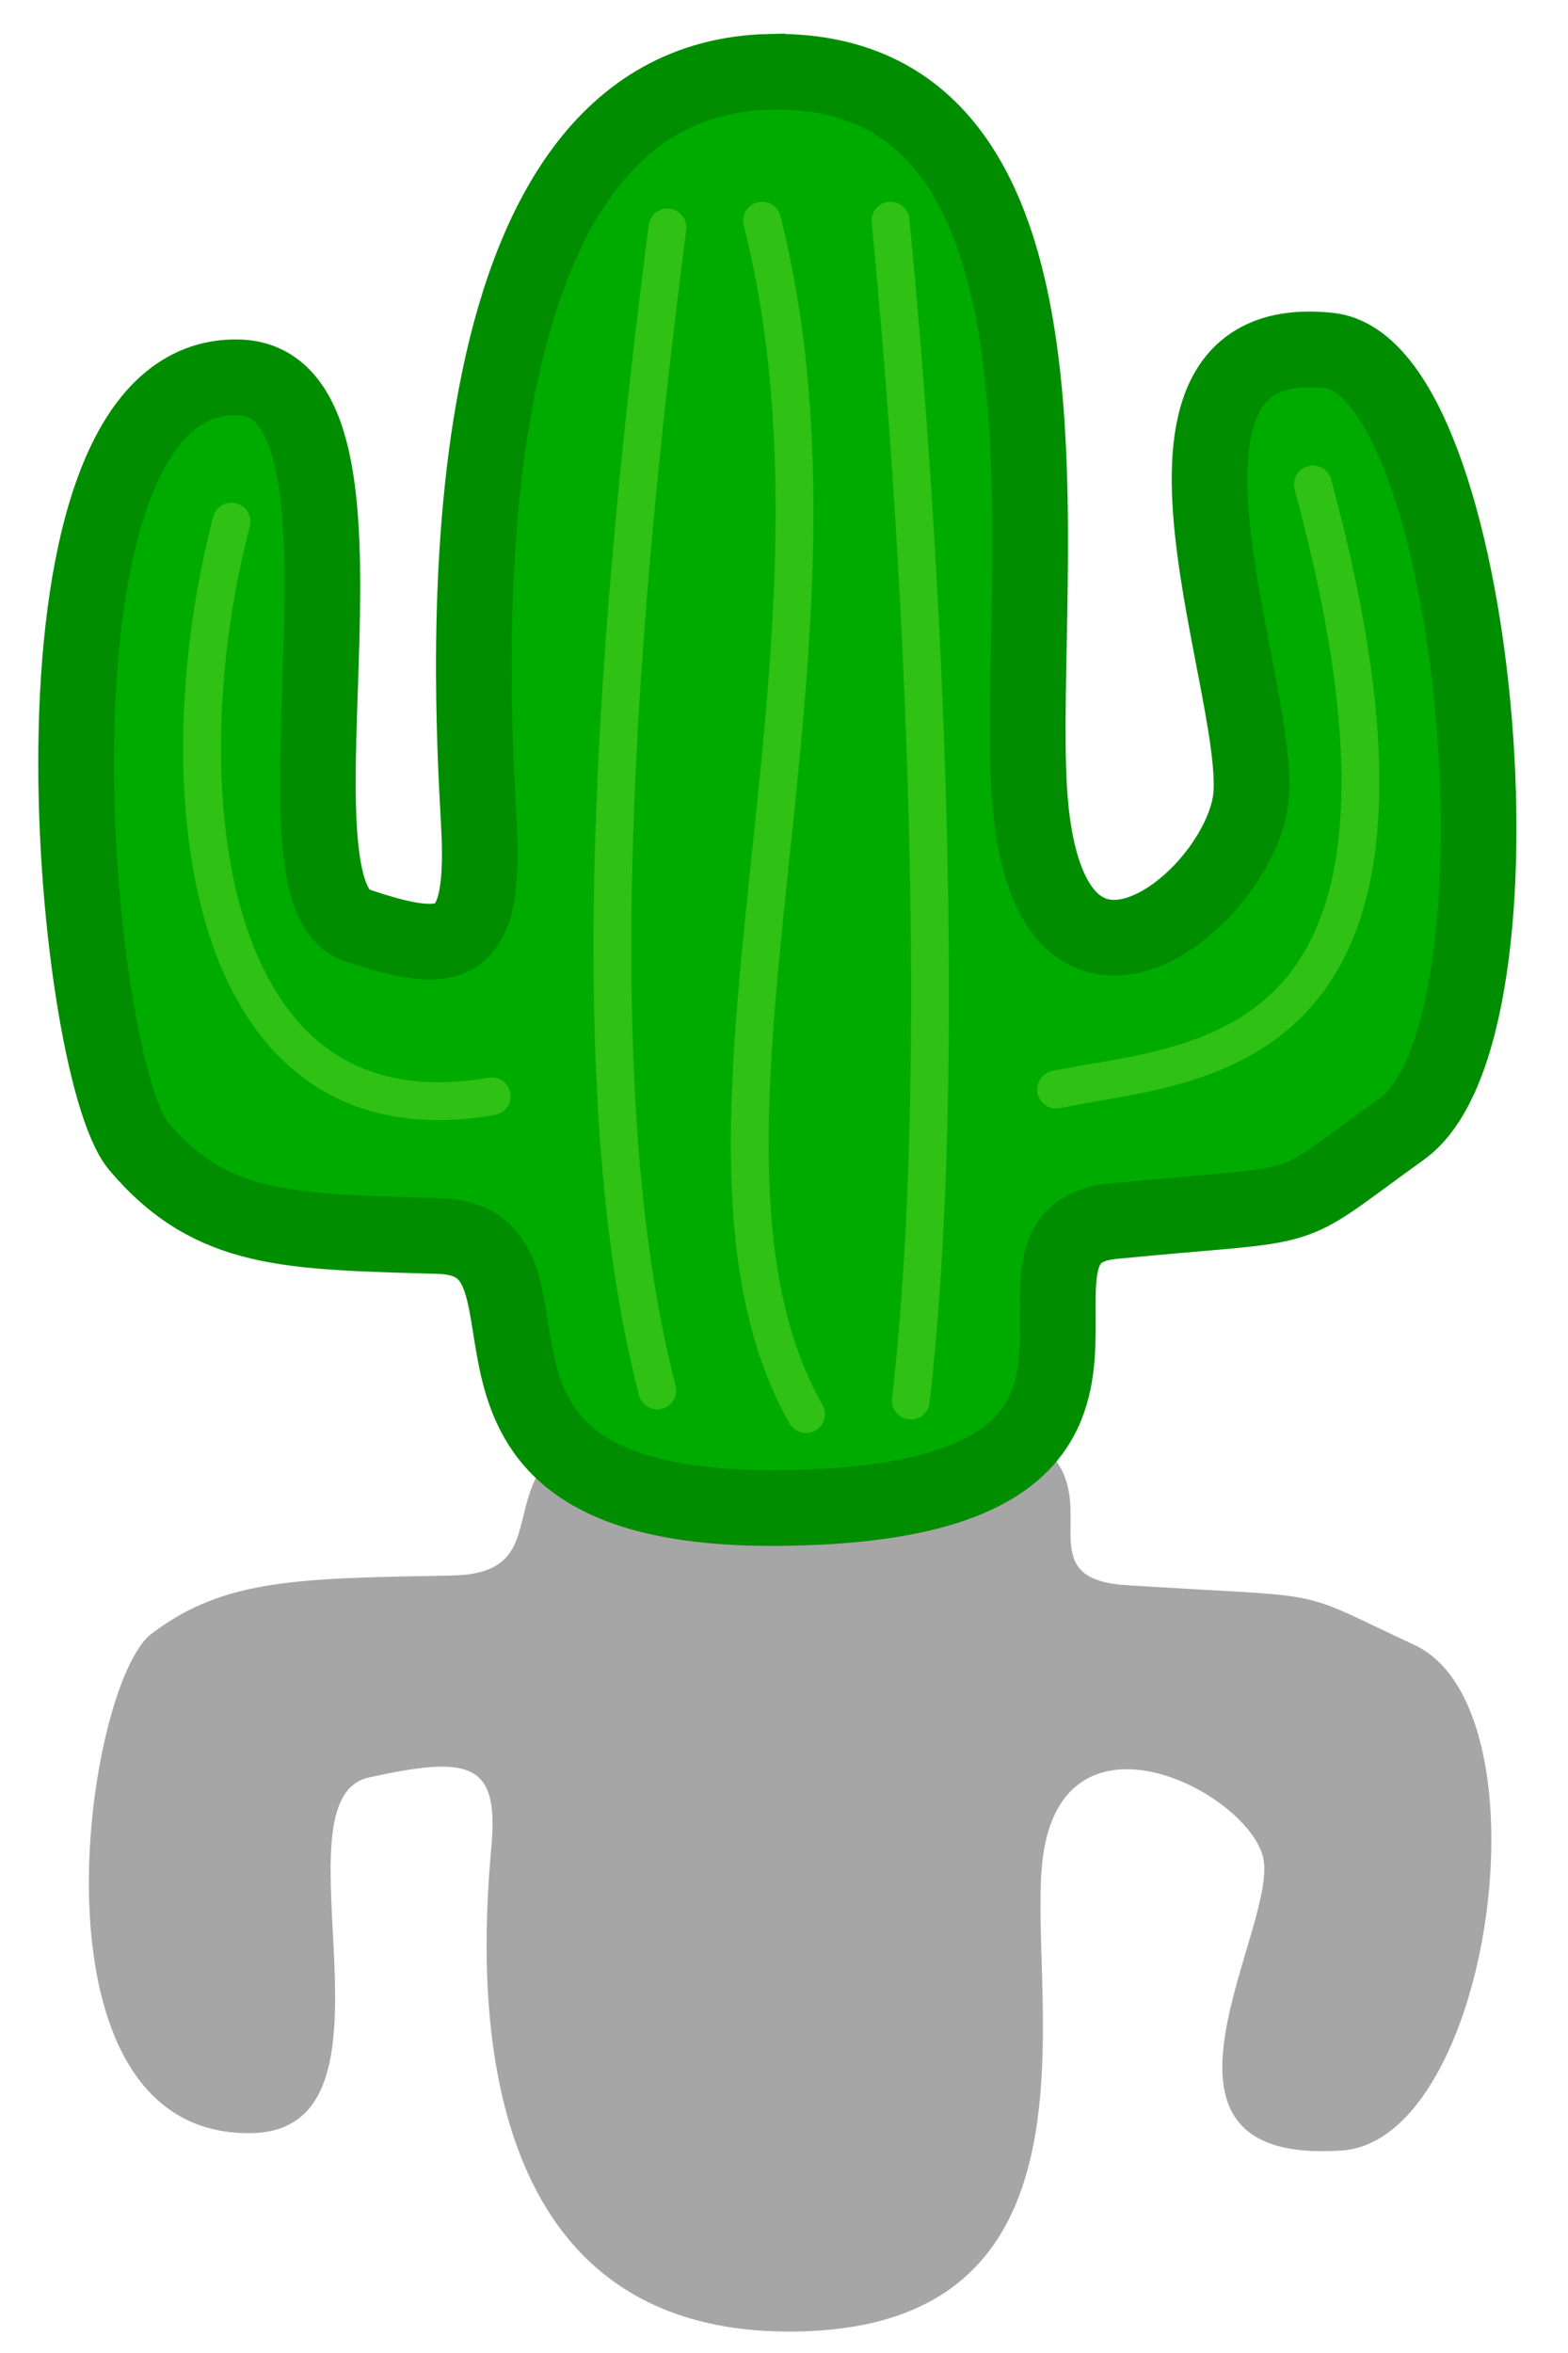 <?xml version="1.0" encoding="UTF-8" standalone="no"?>
<!-- Created with Inkscape (http://www.inkscape.org/) -->

<svg
   xmlns:dc="http://purl.org/dc/elements/1.1/"
   xmlns:cc="http://creativecommons.org/ns#"
   xmlns:rdf="http://www.w3.org/1999/02/22-rdf-syntax-ns#"
   xmlns:svg="http://www.w3.org/2000/svg"
   xmlns="http://www.w3.org/2000/svg"
   xmlns:sodipodi="http://sodipodi.sourceforge.net/DTD/sodipodi-0.dtd"
   xmlns:inkscape="http://www.inkscape.org/namespaces/inkscape"
   width="80"
   height="120"
   id="svg2"
   version="1.1"
   inkscape:version="0.48.2 r9819"
   sodipodi:docname="cactus1.svg"
   inkscape:export-filename="D:\School\Comp 1140\Eclipse Projects\twt\WildWest\src\game\cactus1.png"
   inkscape:export-xdpi="90"
   inkscape:export-ydpi="90">
  <defs
     id="defs4" />
  <sodipodi:namedview
     id="base"
     pagecolor="#ffffff"
     bordercolor="#666666"
     borderopacity="1.0"
     inkscape:pageopacity="0.0"
     inkscape:pageshadow="2"
     inkscape:zoom="4"
     inkscape:cx="19.268229"
     inkscape:cy="27.531365"
     inkscape:document-units="px"
     inkscape:current-layer="layer2"
     showgrid="false"
     inkscape:window-width="1920"
     inkscape:window-height="1018"
     inkscape:window-x="-8"
     inkscape:window-y="-8"
     inkscape:window-maximized="1"
     inkscape:snap-page="false" />
  <g
     inkscape:groupmode="layer"
     id="layer3"
     inkscape:label="shadow"
     transform="translate(0,60)" />
  <g
     inkscape:label="Layer 1"
     inkscape:groupmode="layer"
     id="layer1"
     transform="translate(0,-932.362)" />
  <g
     inkscape:groupmode="layer"
     id="layer2"
     inkscape:label="stripes"
     transform="translate(0,80)">
    <g
       id="g6664"
       transform="matrix(1.931,0,0,1.931,1.21,-39.607)">
      <path
         sodipodi:nodetypes="zsssssssssssz"
         inkscape:connector-curvature="0"
         id="path2997-7"
         d="m 20.038,60.658 c 8.767,0.135 6.529,-8.605 6.865,-12.299 0.408,-4.488 5.307,-2.046 5.831,-0.276 0.524,1.771 -3.852,8.202 2.09,7.795 3.961,-0.271 5.548,-11.665 1.919,-13.353 -3.319,-1.544 -2.019,-1.221 -7.625,-1.579 -3.987,-0.254 2.865,-4.832 -8.752,-4.918 -10.345,-0.076 -5.09,4.587 -9.052,4.664 -3.961,0.077 -6.003,0.06 -7.941,1.541 -1.767,1.351 -3.492,13.299 2.649,13.186 4.316,-0.079 0.476,-8.815 3.097,-9.393 2.621,-0.577 3.429,-0.416 3.243,1.752 -0.224,2.607 -1.092,12.745 7.675,12.88 z"
         style="fill:#565656;fill-opacity:0.521;stroke:none"
         transform="translate(0,-20)" />
      <path
         sodipodi:nodetypes="zsssssssssssz"
         inkscape:connector-curvature="0"
         id="path2997"
         d="m 19.701,993.342 c 8.767,-0.207 6.529,13.252 6.865,18.94 0.408,6.911 5.307,3.151 5.831,0.424 0.524,-2.727 -3.852,-12.631 2.09,-12.005 3.961,0.418 5.548,17.963 1.919,20.564 -3.319,2.377 -2.019,1.881 -7.625,2.431 -3.987,0.392 2.865,7.442 -8.752,7.574 -10.345,0.118 -5.09,-7.064 -9.052,-7.182 -3.961,-0.118 -6.003,-0.092 -7.941,-2.372 -1.767,-2.08 -3.492,-20.48 2.649,-20.306 4.316,0.122 0.476,13.575 3.097,14.464 2.621,0.889 3.429,0.641 3.243,-2.699 -0.224,-4.014 -1.092,-19.627 7.675,-19.834 z"
         style="fill:#00ab00;fill-opacity:1;stroke:#008d00;stroke-width:2;stroke-linecap:butt;stroke-linejoin:miter;stroke-miterlimit:4;stroke-opacity:1;stroke-dasharray:none"
         transform="translate(0,-1012.362)" />
      <path
         sodipodi:nodetypes="cc"
         inkscape:connector-curvature="0"
         id="path3790"
         d="M 17.009,-14.911 C 15.699,-4.745 14.651,7.766 16.741,15.804"
         style="fill:none;stroke:#b7ff4c;stroke-width:1px;stroke-linecap:round;stroke-linejoin:miter;stroke-opacity:0.261" />
      <path
         sodipodi:nodetypes="cc"
         inkscape:connector-curvature="0"
         id="path3792"
         d="m 19.509,-15.089 c 2.915,11.546 -2.878,24.406 1.161,31.518"
         style="fill:none;stroke:#b7ff4c;stroke-width:1px;stroke-linecap:round;stroke-linejoin:miter;stroke-opacity:0.261" />
      <path
         sodipodi:nodetypes="cc"
         inkscape:connector-curvature="0"
         id="path3794"
         d="m 22.902,-15.089 c 0.895,9.108 1.54,22.528 0.536,31.161"
         style="fill:none;stroke:#b7ff4c;stroke-width:1px;stroke-linecap:round;stroke-linejoin:miter;stroke-opacity:0.261" />
      <path
         sodipodi:nodetypes="cc"
         inkscape:connector-curvature="0"
         id="path3796"
         d="M 5.491,-7.143 C 3.722,-0.408 4.551,9.405 12.366,8.036"
         style="fill:none;stroke:#b7ff4c;stroke-width:1px;stroke-linecap:round;stroke-linejoin:miter;stroke-opacity:0.261" />
      <path
         sodipodi:nodetypes="cc"
         inkscape:connector-curvature="0"
         id="path3798"
         d="M 34.062,-8.125 C 38.25,7.332 30.933,7.092 27.277,7.857"
         style="fill:none;stroke:#b7ff4c;stroke-width:1px;stroke-linecap:round;stroke-linejoin:miter;stroke-opacity:0.261" />
    </g>
  </g>
</svg>

